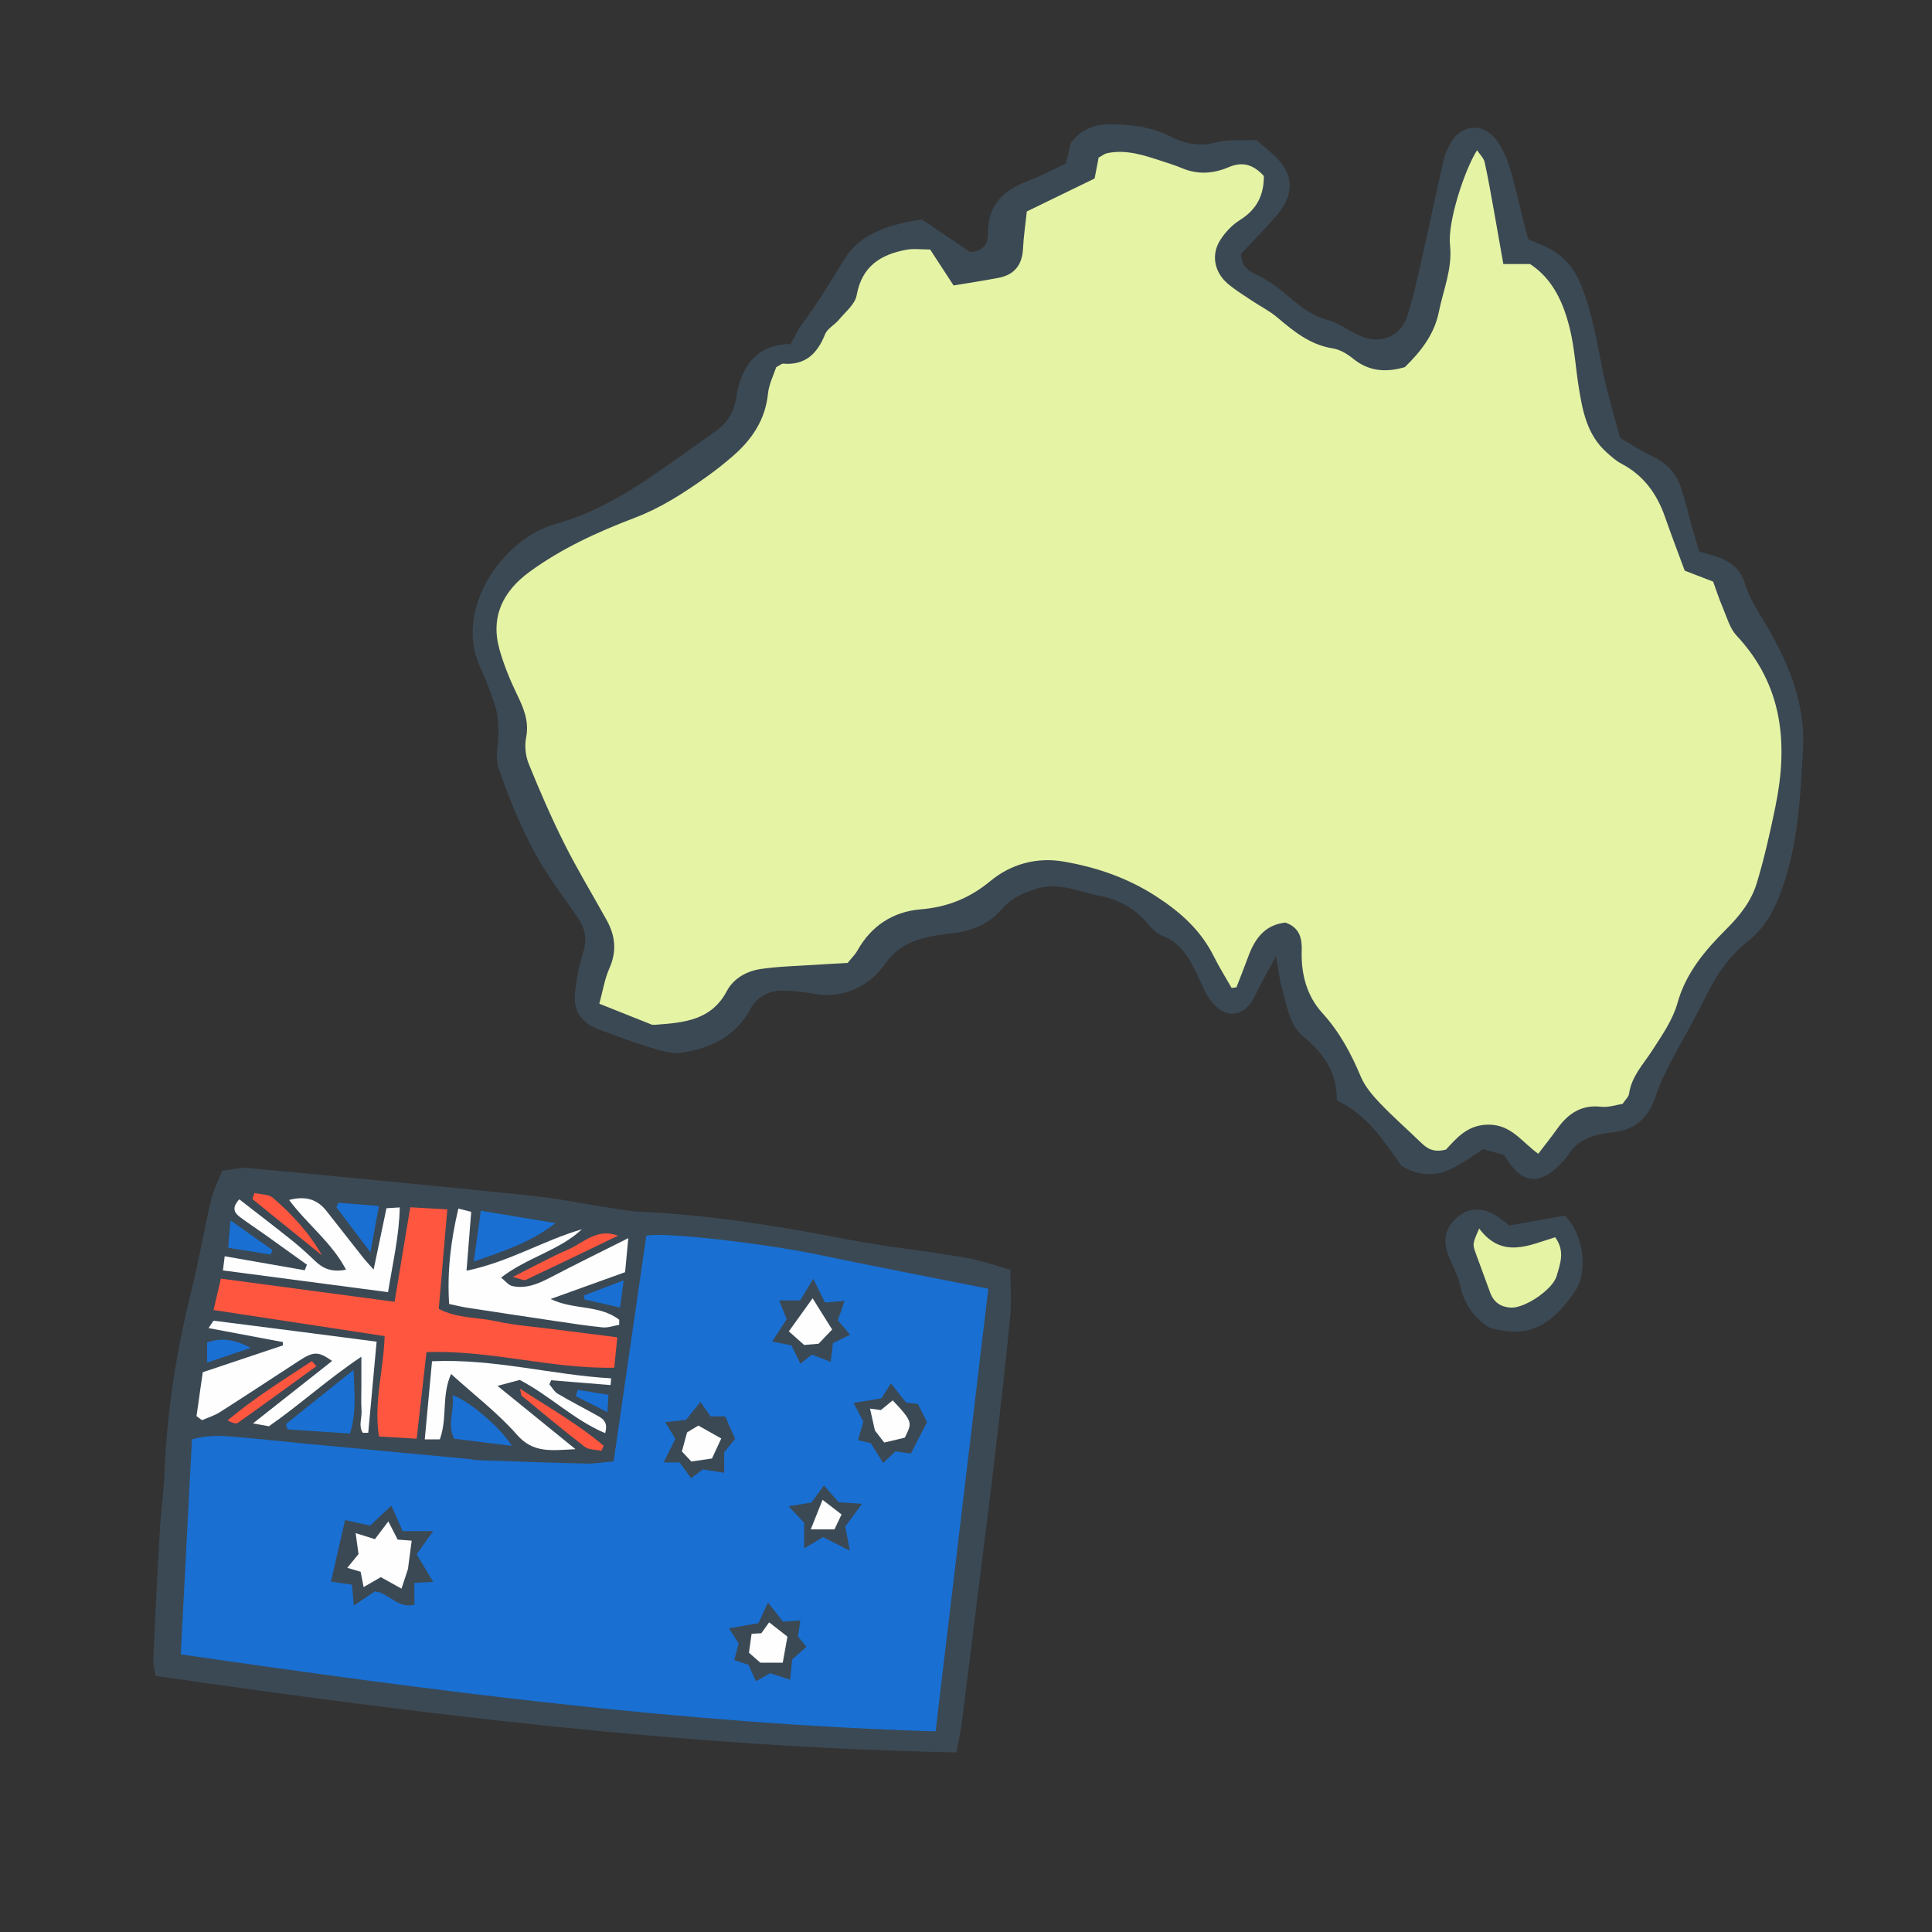 <svg version="1.1" id="svg" xmlns="http://www.w3.org/2000/svg" xmlns:xlink="http://www.w3.org/1999/xlink" x="0px" y="0px"
	 width="200px" height="200px" viewBox="0 0 200 200" enable-background="new 0 0 200 200" xml:space="preserve">
<rect x="0" y="0" width="200" height="200" fill="#333333" stroke="none"/>
<path class="stroke" fill="#3b4954"  fill-rule="evenodd" clip-rule="evenodd" d="M155.667,119.553c-0.728-0.199-1.41-0.386-2.142-0.585
	c-2.495,1.575-4.819,3.834-8.442,1.726c-1.702-2.386-3.496-5.293-6.696-6.787c0.036-2.963-1.412-4.888-3.441-6.584
	c-1.513-1.263-1.732-3.261-2.24-5.048c-0.251-0.887-0.346-1.817-0.613-3.288c-0.862,1.609-1.551,2.755-2.105,3.961
	c-1.083,2.354-3.052,2.688-4.644,0.647c-0.605-0.776-0.944-1.763-1.389-2.66c-0.835-1.687-1.652-3.332-3.629-4.062
	c-0.69-0.255-1.255-0.955-1.776-1.541c-1.308-1.468-2.978-2.275-4.846-2.625c-2.021-0.379-3.945-1.348-6.134-0.773
	c-1.522,0.4-2.853,1.015-3.871,2.188c-1.417,1.629-3.209,2.297-5.311,2.513c-1.417,0.146-2.88,0.411-4.174,0.969
	c-0.991,0.427-1.955,1.253-2.572,2.148c-1.625,2.359-4.369,3.639-7.231,3.152c-1.057-0.181-2.13-0.322-3.2-0.354
	c-1.553-0.049-2.81,0.572-3.576,1.979c-1.52,2.789-4.116,3.983-7.03,4.446c-1.127,0.178-2.398-0.284-3.551-0.626
	c-1.651-0.488-3.255-1.139-4.881-1.711c-2.033-0.716-2.907-2.001-2.63-4.105c0.168-1.279,0.388-2.574,0.791-3.794
	c0.447-1.354,0.312-2.515-0.477-3.675c-1.579-2.32-3.32-4.557-4.629-7.022c-1.441-2.712-2.61-5.596-3.615-8.503
	c-0.396-1.144,0.01-2.554-0.023-3.841c-0.021-0.836-0.046-1.709-0.293-2.497c-0.451-1.434-1.006-2.843-1.625-4.214
	c-2.686-5.943,2.353-13.224,7.87-14.756c3.63-1.009,6.898-2.855,9.996-4.977c2.188-1.499,4.341-3.05,6.505-4.583
	c1.17-0.828,1.903-1.921,2.139-3.362c0.126-0.777,0.311-1.562,0.595-2.293c0.874-2.248,2.584-3.372,5.062-3.41
	c0.416-0.721,0.745-1.445,1.208-2.069c1.603-2.161,2.979-4.454,4.392-6.739c1.612-2.609,4.57-3.579,8.001-4.07
	c1.455,0.978,3.148,2.116,5.039,3.387c1.2-0.202,1.789-0.59,1.797-2.042c0.017-2.936,1.652-4.413,4.167-5.356
	c1.337-0.502,2.604-1.19,3.91-1.798c0.185-0.795,0.345-1.484,0.496-2.135c1.079-1.409,2.483-1.936,4.176-1.92
	c2.176,0.018,4.252,0.295,6.248,1.311c1.394,0.709,2.895,1.028,4.573,0.573c1.281-0.349,2.704-0.183,4.206-0.251
	c0.732,0.638,1.542,1.234,2.221,1.956c1.52,1.618,1.649,3.423,0.336,5.272c-0.659,0.929-1.498,1.729-2.271,2.574
	c-0.663,0.726-1.346,1.433-1.879,2c0.117,1.225,0.644,1.662,1.434,2.042c1.011,0.485,1.996,1.095,2.854,1.815
	c1.431,1.197,2.758,2.446,4.667,2.955c1.152,0.307,2.17,1.098,3.275,1.615c2.126,0.992,4.302,0.172,5.014-2.065
	c0.692-2.18,1.149-4.435,1.658-6.669c0.717-3.152,1.373-6.319,2.089-9.471c0.126-0.553,0.385-1.088,0.652-1.595
	c1.064-2.021,3.315-2.313,4.736-0.519c0.651,0.823,1.11,1.859,1.431,2.871c0.542,1.71,0.901,3.48,1.342,5.224
	c0.192,0.76,0.396,1.518,0.592,2.264c0.483,0.208,0.869,0.391,1.267,0.542c2.06,0.788,3.395,2.167,4.237,4.28
	c1.132,2.844,1.605,5.801,2.199,8.76c0.479,2.382,1.205,4.714,1.799,6.985c1.212,0.703,2.162,1.358,3.196,1.826
	c1.541,0.697,2.623,1.781,3.134,3.369c0.462,1.435,0.801,2.908,1.209,4.361c0.21,0.745,0.449,1.482,0.674,2.217
	c0.688,0.196,1.24,0.332,1.775,0.511c1.366,0.46,2.491,1.287,2.905,2.682c0.562,1.896,1.704,3.429,2.647,5.11
	c2.083,3.709,3.647,7.668,3.406,12.09c-0.282,5.176-0.528,10.339-2.453,15.27c-0.734,1.878-1.727,3.476-3.286,4.703
	c-1.976,1.554-3.289,3.563-4.381,5.792c-1.104,2.253-2.395,4.415-3.549,6.643c-0.592,1.143-1.18,2.311-1.573,3.531
	c-0.688,2.133-1.99,3.454-4.248,3.756c-0.428,0.057-0.858,0.101-1.282,0.182c-1.379,0.265-2.587,0.769-3.425,2.021
	c-0.472,0.706-1.101,1.348-1.772,1.873c-1.527,1.19-2.916,0.996-4.132-0.481C156.276,120.453,156.046,120.086,155.667,119.553z"/>
<path class="stroke" fill="#3b4954"  fill-rule="evenodd" clip-rule="evenodd" d="M154.104,137.393c-1.648-1.083-2.576-2.527-2.974-4.395
	c-0.206-0.968-0.716-1.871-1.102-2.798c-0.744-1.787-0.461-3.13,0.905-4.254c1.212-0.998,2.679-0.985,4.168,0.05
	c0.408,0.283,0.793,0.602,1.138,0.867c2.039-0.365,3.991-0.714,5.745-1.027c1.85,1.742,2.489,5.697,1.114,7.744
	C160.801,136.997,158.388,138.756,154.104,137.393z"/>
<path class="stroke" fill="#3b4954"  d="M104.593,131.439c-1.61-0.439-3.157-1-4.753-1.27c-4.035-0.682-8.12-1.09-12.134-1.868
	c-7.059-1.369-14.134-2.527-21.329-2.853c-0.999-0.045-1.995-0.214-2.985-0.368c-2.77-0.426-5.523-1.001-8.306-1.291
	c-9.794-1.019-19.596-1.955-29.4-2.876c-0.878-0.082-1.791,0.182-2.694,0.287c-0.44,1.14-0.916,2.046-1.139,3.009
	c-0.728,3.143-1.283,6.327-2.054,9.458c-1.518,6.158-2.52,12.381-2.772,18.724c-0.083,2.081-0.375,4.152-0.494,6.231
	c-0.252,4.374-0.466,8.749-0.659,13.127c-0.026,0.609,0.162,1.228,0.235,1.744c27.583,3.973,54.982,7.381,82.91,7.915
	c0.225-1.226,0.417-2.059,0.525-2.903c0.625-4.912,1.229-9.828,1.839-14.741c0.513-4.127,1.052-8.251,1.533-12.382
	c0.584-4.993,1.16-9.988,1.654-14.99C104.722,134.842,104.593,133.264,104.593,131.439z"/>
<path fill-rule="evenodd" clip-rule="evenodd" fill="#e5f3a5" class="fill" d="M133.062,95.506c-2.118,0.229-3.17,1.667-3.849,3.536
	c-0.386,1.061-0.808,2.108-1.214,3.164c-0.166,0.022-0.332,0.045-0.498,0.069c-0.614-1.08-1.28-2.133-1.833-3.244
	c-1.353-2.72-3.438-4.594-6.002-6.252c-2.995-1.936-6.213-3.017-9.607-3.598c-2.708-0.464-5.392,0.253-7.506,2.003
	c-2.154,1.783-4.453,2.719-7.226,2.948c-2.875,0.236-5.14,1.701-6.582,4.295c-0.205,0.37-0.528,0.673-0.998,1.258
	c-1.018,0.057-2.215,0.114-3.413,0.194c-1.858,0.124-3.732,0.159-5.571,0.43c-1.457,0.215-2.821,0.963-3.521,2.285
	c-1.622,3.062-4.483,3.269-7.383,3.488c-0.284,0.021-0.574-0.032-0.407-0.022c-1.98-0.789-3.55-1.414-5.411-2.155
	c0.351-1.277,0.546-2.553,1.052-3.69c0.779-1.754,0.597-3.359-0.288-4.958c-1.458-2.639-3.029-5.221-4.38-7.914
	c-1.35-2.688-2.546-5.459-3.681-8.246c-0.335-0.823-0.456-1.869-0.282-2.736c0.338-1.702-0.26-3.068-0.965-4.52
	c-0.713-1.471-1.336-3.012-1.783-4.584c-0.968-3.413,0.361-6.058,3.103-8.061c3.335-2.438,7.08-4.145,10.909-5.601
	c2.67-1.015,4.998-2.523,7.287-4.142c0.997-0.705,1.962-1.463,2.881-2.265c1.957-1.707,3.325-3.728,3.605-6.422
	c0.106-1.025,0.613-2.008,0.855-2.758c0.45-0.239,0.582-0.374,0.701-0.363c2.298,0.192,3.545-1.019,4.351-3.033
	c0.24-0.602,0.998-0.979,1.444-1.519c0.668-0.809,1.666-1.602,1.83-2.525c0.534-2.994,2.478-4.227,5.152-4.717
	c0.756-0.138,1.559-0.021,2.458-0.021c0.773,1.185,1.543,2.366,2.425,3.719c1.605-0.269,3.149-0.495,4.68-0.794
	c1.641-0.319,2.432-1.36,2.509-3.035c0.057-1.214,0.242-2.421,0.393-3.832c2.35-1.142,4.712-2.291,7.016-3.411
	c0.161-0.83,0.281-1.455,0.417-2.161c0.295-0.155,0.587-0.4,0.915-0.467c1.991-0.406,3.838,0.241,5.686,0.844
	c0.682,0.222,1.37,0.434,2.029,0.714c1.631,0.692,3.256,0.573,4.827-0.101c1.5-0.644,2.628-0.215,3.649,0.92
	c0,2-0.746,3.462-2.45,4.53c-0.821,0.514-1.565,1.292-2.081,2.116c-0.946,1.513-0.594,3.297,0.772,4.473
	c0.755,0.649,1.62,1.176,2.451,1.735c0.895,0.602,1.881,1.089,2.697,1.781c1.713,1.451,3.407,2.836,5.745,3.204
	c0.742,0.116,1.502,0.571,2.101,1.06c1.612,1.316,3.368,1.455,5.354,0.882c1.622-1.575,3.054-3.368,3.524-5.716
	c0.46-2.299,1.422-4.465,1.156-6.956c-0.256-2.388,1.521-7.782,2.799-9.783c0.299,0.453,0.692,0.811,0.786,1.234
	c0.374,1.679,0.662,3.375,0.968,5.067c0.328,1.813,0.642,3.628,0.968,5.48c1.092,0,1.867,0,2.771,0
	c2.398,1.583,3.475,4.076,4.124,6.743c0.473,1.947,0.587,3.981,0.904,5.969c0.397,2.498,0.87,4.98,2.894,6.784
	c0.478,0.427,0.968,0.876,1.528,1.17c2.305,1.207,3.686,3.126,4.52,5.531c0.635,1.829,1.333,3.637,2.035,5.542
	c0.888,0.343,1.744,0.673,2.942,1.137c0.279,0.762,0.604,1.767,1.015,2.735c0.416,0.979,0.717,2.108,1.411,2.852
	c4.806,5.139,5.354,11.208,4.022,17.698c-0.548,2.667-1.144,5.335-1.935,7.936c-0.562,1.85-1.724,3.332-3.16,4.764
	c-2.156,2.151-4.172,4.5-5.049,7.651c-0.485,1.74-1.603,3.336-2.603,4.889c-0.928,1.442-2.154,2.689-2.407,4.499
	c-0.044,0.317-0.373,0.595-0.668,1.04c-0.684,0.103-1.471,0.384-2.214,0.298c-2.064-0.241-3.433,0.714-4.555,2.282
	c-0.608,0.852-1.265,1.67-1.962,2.586c-1.709-1.237-2.761-2.958-5.021-3.015c-2.295-0.058-3.467,1.442-4.532,2.578
	c-1.354,0.357-2.014-0.163-2.658-0.788c-1.388-1.349-2.851-2.625-4.183-4.025c-0.771-0.812-1.549-1.723-1.975-2.737
	c-1.01-2.408-2.201-4.629-3.989-6.593c-1.593-1.749-2.2-4.015-2.127-6.408C134.798,97.14,134.543,96.013,133.062,95.506z"/>
<path fill-rule="evenodd" clip-rule="evenodd" fill="#196FD2" d="M18.714,171.258c0.396-7.613,0.775-14.917,1.156-22.252
	c1.975-0.563,3.682-0.324,5.375-0.182c2.291,0.193,4.576,0.455,6.864,0.671c5.509,0.521,11.018,1.031,16.526,1.549
	c0.213,0.02,0.423,0.101,0.636,0.108c3.805,0.128,7.608,0.266,11.414,0.358c0.844,0.02,1.691-0.132,2.838-0.229
	c1.135-7.839,2.261-15.618,3.384-23.367c1.823-0.407,12.373,0.831,17.735,1.957c5.818,1.223,11.658,2.339,17.668,3.538
	c-1.819,15.271-3.64,30.56-5.458,45.82C70.554,178.431,44.791,175.043,18.714,171.258z M36.631,166.205
	c0.839-0.564,1.522-1.024,2.177-1.465c1.46,0.157,2.342,1.816,4.09,1.379c0-0.791,0-1.529,0-2.258
	c0.675-0.036,1.195-0.064,1.944-0.105c-0.662-1.108-1.198-2.003-1.706-2.854c0.559-0.791,1.033-1.459,1.696-2.398
	c-1.3,0-2.257,0-3.15,0c-0.402-0.906-0.731-1.646-1.171-2.636c-0.875,0.822-1.528,1.438-2.195,2.064
	c-0.941-0.208-1.828-0.405-2.594-0.574c-0.505,2.199-0.972,4.236-1.462,6.371c0.604,0.088,1.352,0.199,2.175,0.319
	C36.498,164.736,36.555,165.354,36.631,166.205z M81.923,139.268c0.338,0.686,0.614,1.245,0.935,1.895
	c0.496-0.385,0.87-0.68,1.197-0.934c0.661,0.256,1.232,0.478,1.94,0.752c0.096-0.8,0.168-1.413,0.231-1.942
	c0.632-0.309,1.134-0.553,1.778-0.867c-0.478-0.562-0.877-1.03-1.274-1.497c0.219-0.624,0.422-1.207,0.704-2.014
	c-0.812,0.072-1.408,0.126-2.029,0.18c-0.376-0.759-0.734-1.481-1.219-2.46c-0.567,0.94-0.962,1.594-1.35,2.237
	c-0.699,0-1.353,0-2.18,0c0.323,0.799,0.558,1.383,0.78,1.935c-0.477,0.74-0.924,1.436-1.501,2.33
	C80.769,139.044,81.301,139.147,81.923,139.268z M75.078,146.625c-0.536,0-1.031,0-1.515,0c-0.338-0.482-0.657-0.937-1.05-1.497
	c-0.706,0.871-1.14,1.408-1.506,1.86c-0.727,0.078-1.325,0.141-2.144,0.228c0.441,0.727,0.759,1.25,1.051,1.729
	c-0.403,0.81-0.766,1.538-1.217,2.443c0.753,0,1.23,0,1.649,0c0.42,0.573,0.785,1.071,1.198,1.636
	c0.486-0.368,0.871-0.659,1.212-0.917c0.748,0.121,1.419,0.23,2.212,0.359c0-0.87,0-1.561,0-2.121
	c0.458-0.564,0.812-1.002,1.128-1.394C75.758,148.179,75.455,147.488,75.078,146.625z M82.613,169.418
	c0.076-0.542,0.147-1.056,0.233-1.668c-0.736,0.051-1.291,0.087-1.793,0.122c-0.51-0.649-0.961-1.226-1.552-1.98
	c-0.419,0.907-0.71,1.536-0.987,2.137c-0.998,0.174-1.923,0.336-3.053,0.533c0.472,0.734,0.768,1.194,1.002,1.56
	c-0.173,0.664-0.31,1.19-0.451,1.73c0.586,0.194,1.053,0.349,1.472,0.489c0.263,0.579,0.494,1.089,0.774,1.705
	c0.557-0.318,1.035-0.59,1.467-0.837c0.68,0.223,1.311,0.43,2.067,0.678c0.092-0.897,0.155-1.526,0.213-2.102
	c0.516-0.458,0.978-0.867,1.475-1.309C83.125,170.042,82.862,169.722,82.613,169.418z M89.373,147.161
	c-0.195,0.676-0.365,1.264-0.553,1.914c0.55,0.135,0.948,0.233,1.329,0.326c0.418,0.671,0.817,1.313,1.273,2.045
	c0.533-0.502,0.932-0.878,1.28-1.205c0.662,0.097,1.21,0.177,1.59,0.232c0.609-1.184,1.139-2.21,1.672-3.246
	c-0.281-0.562-0.613-1.227-0.943-1.891c-0.422-0.049-0.845-0.097-1.219-0.139c-0.469-0.593-0.893-1.13-1.573-1.991
	c-0.452,0.714-0.793,1.252-0.982,1.551c-1.103,0.181-1.89,0.308-2.886,0.47C88.792,146.053,89.051,146.546,89.373,147.161z
	 M81.627,155.928c0.755,0.792,1.187,1.246,1.615,1.695c0,0.844,0,1.643,0,2.67c0.833-0.497,1.42-0.849,1.96-1.17
	c0.882,0.445,1.66,0.84,2.774,1.405c-0.219-1.173-0.357-1.914-0.469-2.515c0.579-0.784,1.052-1.424,1.73-2.34
	c-1.145-0.078-1.833-0.124-2.427-0.164c-0.525-0.603-0.973-1.115-1.514-1.734c-0.541,0.738-0.947,1.292-1.298,1.77
	C83.263,155.664,82.657,155.762,81.627,155.928z"/>
<path fill-rule="evenodd" clip-rule="evenodd" fill="#FF563F" d="M22.107,135.612c0.259-1.107,0.476-2.039,0.759-3.249
	c6.062,0.809,11.943,1.594,17.982,2.4c0.526-3.181,1.061-6.402,1.621-9.786c1.389,0.08,2.569,0.149,3.835,0.221
	c-0.301,3.505-0.581,6.778-0.882,10.29c1.853,1,3.981,0.859,5.942,1.288c2.027,0.443,4.121,0.587,6.186,0.855
	c2.049,0.265,4.098,0.521,6.352,0.807c-0.104,1.038-0.2,1.997-0.314,3.146c-6.558,0.137-12.774-1.846-19.436-1.613
	c-0.33,2.902-0.665,5.849-1.02,8.964c-1.439-0.084-2.624-0.154-3.896-0.228c-0.569-3.529,0.47-6.82,0.58-10.393
	C33.915,137.414,28.133,136.531,22.107,135.612z"/>
<path fill-rule="evenodd" clip-rule="evenodd" fill="#FEFEFE" d="M47.45,125.112c0.563,0.144,0.88,0.224,1.33,0.338
	c-0.157,1.97-0.307,3.852-0.485,6.094c4.456-0.926,8.005-3.155,11.945-4.29c-2.361,2.205-5.62,2.89-8.371,5.002
	c0.474,0.373,0.775,0.792,1.152,0.874c1.495,0.328,2.795-0.276,4.094-0.957c2.469-1.295,4.976-2.516,7.926-3.999
	c-0.136,1.46-0.23,2.456-0.33,3.522c-2.656,0.957-5.182,1.866-7.708,2.775c2.369,1.161,5.059,0.562,7.099,2.153
	c-0.002,0.174-0.002,0.349-0.004,0.523c-0.572,0.096-1.156,0.317-1.713,0.264c-1.642-0.162-3.274-0.418-4.908-0.66
	c-3.053-0.452-6.104-0.916-9.155-1.386c-0.559-0.086-1.109-0.228-1.828-0.378C46.279,131.625,46.667,128.422,47.45,125.112z"/>
<path fill-rule="evenodd" clip-rule="evenodd" fill="#FEFEFE" d="M20.343,146.598c0.215-1.515,0.43-3.031,0.646-4.546
	c2.908-0.974,5.601-1.875,8.294-2.777c0.002-0.115,0.005-0.229,0.007-0.343c-2.507-0.472-5.014-0.943-7.702-1.448
	c0.328-0.456,0.465-0.773,0.562-0.762c5.533,0.695,11.062,1.416,16.837,2.167c-0.304,3.311-0.585,6.371-0.866,9.431
	c-0.187,0.003-0.373,0.006-0.56,0.009c-0.479-0.699-0.082-1.548-0.135-2.312c-0.06-0.859-0.016-1.726-0.016-2.589
	c0-0.852,0-1.703,0-2.981c-3.465,2.309-6.291,4.913-9.569,7.198c-0.314-0.057-0.778-0.139-1.653-0.294
	c2.925-2.309,5.546-4.376,8.195-6.467c-1.461-1.013-1.91-1.004-3.469,0.009c-2.714,1.765-5.417,3.55-8.146,5.29
	c-0.565,0.359-1.232,0.559-1.853,0.833C20.725,146.875,20.533,146.736,20.343,146.598z"/>
<path fill-rule="evenodd" clip-rule="evenodd" fill="#FEFEFE" d="M43.972,149.004c0.26-2.802,0.498-5.354,0.751-8.087
	c6.434-0.29,12.414,1.417,18.54,1.768c-0.018,0.233-0.035,0.465-0.053,0.697c-2.052-0.166-4.104-0.333-6.156-0.5
	c-0.062,0.14-0.123,0.28-0.185,0.421c0.282,0.329,0.503,0.759,0.857,0.97c1.298,0.769,2.644,1.454,3.96,2.19
	c0.61,0.34,1.321,0.646,0.959,1.895c-3.245-1.365-5.689-3.867-8.845-5.508c-0.531,0.142-1.187,0.318-2.298,0.616
	c2.777,2.254,5.235,4.249,8.072,6.551c-2.518,0.124-4.363,0.439-6.052-1.486c-1.968-2.242-4.389-4.086-6.825-6.296
	c-1.013,2.26-0.36,4.578-1.167,6.769C45.174,149.004,44.724,149.004,43.972,149.004z"/>
<path fill-rule="evenodd" clip-rule="evenodd" fill="#FEFEFE" d="M31.774,130.921c-1.431-1.025-2.86-2.056-4.295-3.077
	c-0.877-0.625-1.778-1.218-2.643-1.86c-0.579-0.428-0.882-0.952-0.062-1.831c1.817,1.415,3.666,2.827,5.482,4.281
	c0.839,0.672,1.635,1.405,2.415,2.148c0.826,0.788,1.746,1.129,3.15,0.855c-1.506-2.854-3.993-4.667-5.894-7.219
	c1.675-0.431,2.899-0.099,3.875,1.149c1.283,1.639,2.57,3.276,3.861,4.91c0.209,0.263,0.445,0.504,1.015,1.145
	c0.495-2.36,0.906-4.322,1.329-6.346c0.461-0.028,0.795-0.048,1.377-0.084c-0.063,2.97-0.727,5.73-1.211,8.771
	c-5.739-0.755-11.362-1.496-17.093-2.249c0.068-0.557,0.108-0.879,0.18-1.467c2.859,0.5,5.572,0.973,8.286,1.447
	C31.622,131.302,31.698,131.112,31.774,130.921z"/>
<path fill-rule="evenodd" clip-rule="evenodd" fill="#196FD2" d="M29.601,147.417c2.185-1.748,4.369-3.496,7.003-5.603
	c0.078,2.467,0.316,4.377-0.377,6.591c-2.189-0.148-4.327-0.292-6.463-0.437C29.709,147.785,29.655,147.602,29.601,147.417z"/>
<path fill-rule="evenodd" clip-rule="evenodd" fill="#196FD2" d="M49.044,130.597c0.278-2.009,0.49-3.534,0.73-5.26
	c2.699,0.445,5.215,0.861,7.731,1.276C55.035,128.555,52.251,129.482,49.044,130.597z"/>
<path fill-rule="evenodd" clip-rule="evenodd" fill="#196FD2" d="M47.012,148.937c-0.77-1.551,0.079-2.996-0.17-4.508
	c1.652,0.523,4.959,3.336,6.146,5.246C50.872,149.414,48.951,149.176,47.012,148.937z"/>
<path fill-rule="evenodd" clip-rule="evenodd" fill="#196FD2" d="M38.352,129.639c-1.375-1.815-2.456-3.242-3.535-4.668
	c0.076-0.154,0.153-0.307,0.229-0.461c1.339,0.108,2.679,0.217,4.178,0.337C38.928,126.478,38.682,127.829,38.352,129.639z"/>
<path fill-rule="evenodd" clip-rule="evenodd" fill="#FF563F" d="M63.978,127.919c-3.183,1.533-6.363,3.074-9.559,4.579
	c-0.188,0.089-0.51-0.106-1.337-0.308c2.184-1.092,3.883-2.04,5.661-2.805C60.396,128.675,61.797,127.085,63.978,127.919z"/>
<path fill-rule="evenodd" clip-rule="evenodd" fill="#FF563F" d="M62.253,150.188c-0.582-0.13-1.295-0.088-1.723-0.418
	c-2.215-1.703-4.357-3.499-6.516-5.272c-0.074-0.062-0.061-0.23-0.176-0.736c3.096,2.019,6.061,3.698,8.657,5.908
	C62.414,149.844,62.333,150.016,62.253,150.188z"/>
<path fill-rule="evenodd" clip-rule="evenodd" fill="#FF563F" d="M26.343,123.494c0.649,0.158,1.469,0.119,1.917,0.508
	c1.97,1.708,3.751,3.611,5.065,5.946c-2.398-1.94-4.797-3.879-7.195-5.819C26.201,123.916,26.271,123.704,26.343,123.494z"/>
<path fill-rule="evenodd" clip-rule="evenodd" fill="#FF563F" d="M32.752,141.43c-2.705,1.961-5.401,3.934-8.129,5.86
	c-0.209,0.148-0.643-0.021-1.067-0.251c2.754-2.312,5.767-4.187,8.728-6.135C32.44,141.079,32.596,141.255,32.752,141.43z"/>
<path fill-rule="evenodd" clip-rule="evenodd" fill="#196FD2" d="M23.856,126.333c1.791,1.266,3.072,2.171,4.355,3.078
	c-0.067,0.152-0.134,0.304-0.201,0.457c-1.36-0.214-2.72-0.43-4.383-0.692C23.691,128.378,23.75,127.632,23.856,126.333z"/>
<path fill-rule="evenodd" clip-rule="evenodd" fill="#196FD2" d="M64.564,132.539c-0.154,1.17-0.244,1.852-0.371,2.818
	c-1.295-0.292-2.485-0.561-3.675-0.829c-0.021-0.142-0.044-0.284-0.067-0.425C61.7,133.629,62.948,133.154,64.564,132.539z"/>
<path fill-rule="evenodd" clip-rule="evenodd" fill="#196FD2" d="M21.436,141.054c0-0.932,0-1.478,0-2.075
	c1.497-0.541,2.82-0.329,4.536,0.549C24.316,140.085,23.009,140.525,21.436,141.054z"/>
<path fill-rule="evenodd" clip-rule="evenodd" fill="#196FD2" d="M59.805,143.873c1.018,0.167,2.034,0.335,3.18,0.523
	c-0.033,0.586-0.057,1.03-0.1,1.799c-1.242-0.63-2.26-1.147-3.278-1.664C59.674,144.312,59.74,144.093,59.805,143.873z"/>
<path fill-rule="evenodd" clip-rule="evenodd" fill="#e5f3a5" class="fill" d="M153.125,127.178c2.396,3.201,5.189,1.711,7.868,0.902
	c1.042,1.424,0.521,2.749,0.148,4.015c-0.415,1.411-3.285,3.34-4.729,3.269c-1.025-0.049-1.772-0.536-2.139-1.522
	c-0.497-1.335-0.984-2.676-1.472-4.015C152.42,128.782,152.422,128.781,153.125,127.178z"/>
<path fill-rule="evenodd" clip-rule="evenodd" fill="#FEFEFE" d="M41.562,164.456c-0.78-0.435-1.457-0.811-2.139-1.191
	c-0.603,0.348-1.143,0.661-1.781,1.029c-0.119-0.605-0.209-1.073-0.31-1.586c-0.412-0.123-0.804-0.239-1.382-0.409
	c0.394-0.481,0.732-0.892,1.164-1.42c-0.079-0.571-0.173-1.256-0.299-2.171c0.758,0.238,1.327,0.417,1.995,0.626
	c0.418-0.555,0.834-1.104,1.391-1.841c0.352,0.687,0.623,1.217,0.966,1.886c0.456,0.034,0.99,0.073,1.45,0.108
	c-0.119,0.907-0.229,1.75-0.386,2.943C42.101,162.827,41.854,163.572,41.562,164.456z"/>
<path fill-rule="evenodd" clip-rule="evenodd" fill="#FEFEFE" d="M83.25,139.232c-0.578-0.512-1.035-0.917-1.59-1.409
	c0.736-1.026,1.503-2.092,2.461-3.425c0.755,1.208,1.408,2.252,2.021,3.233c-0.516,0.542-0.929,0.977-1.398,1.47
	C84.253,139.145,83.651,139.197,83.25,139.232z"/>
<path fill-rule="evenodd" clip-rule="evenodd" fill="#FEFEFE" d="M71.567,151.293c-0.233-0.248-0.605-0.646-0.978-1.042
	c0.144-0.53,0.309-1.134,0.537-1.971c0.199-0.121,0.66-0.398,1.167-0.705c0.748,0.42,1.572,0.884,2.37,1.334
	c-0.398,0.863-0.682,1.48-0.957,2.074C73.13,151.067,72.498,151.158,71.567,151.293z"/>
<path fill-rule="evenodd" clip-rule="evenodd" fill="#FEFEFE" d="M77.804,169.132c0.196-0.012,0.549-0.032,1.008-0.06
	c0.241-0.336,0.52-0.728,0.808-1.13c0.544,0.425,1.075,0.84,1.896,1.481c-0.142,0.786-0.33,1.831-0.486,2.699
	c-0.797,0-1.442,0-2.318,0c-0.256-0.224-0.754-0.66-1.179-1.033C77.618,170.481,77.706,169.846,77.804,169.132z"/>
<path fill-rule="evenodd" clip-rule="evenodd" fill="#FEFEFE" d="M92.412,144.965c2.183,2.309,1.977,2.329,1.257,3.86
	c-0.771,0.184-1.442,0.343-2.134,0.508c-0.301-0.39-0.675-0.877-0.965-1.252c-0.169-0.755-0.322-1.438-0.507-2.263
	c0.317,0.042,0.705,0.094,1.129,0.15C91.585,145.645,92.002,145.302,92.412,144.965z"/>
<path fill-rule="evenodd" clip-rule="evenodd" fill="#FEFEFE" d="M83.93,158.318c0.412-1.029,0.788-1.969,1.223-3.058
	c0.737,0.568,1.308,1.009,1.964,1.516c-0.221,0.463-0.484,1.02-0.732,1.542C85.684,158.318,84.958,158.318,83.93,158.318z"/>
</svg>
